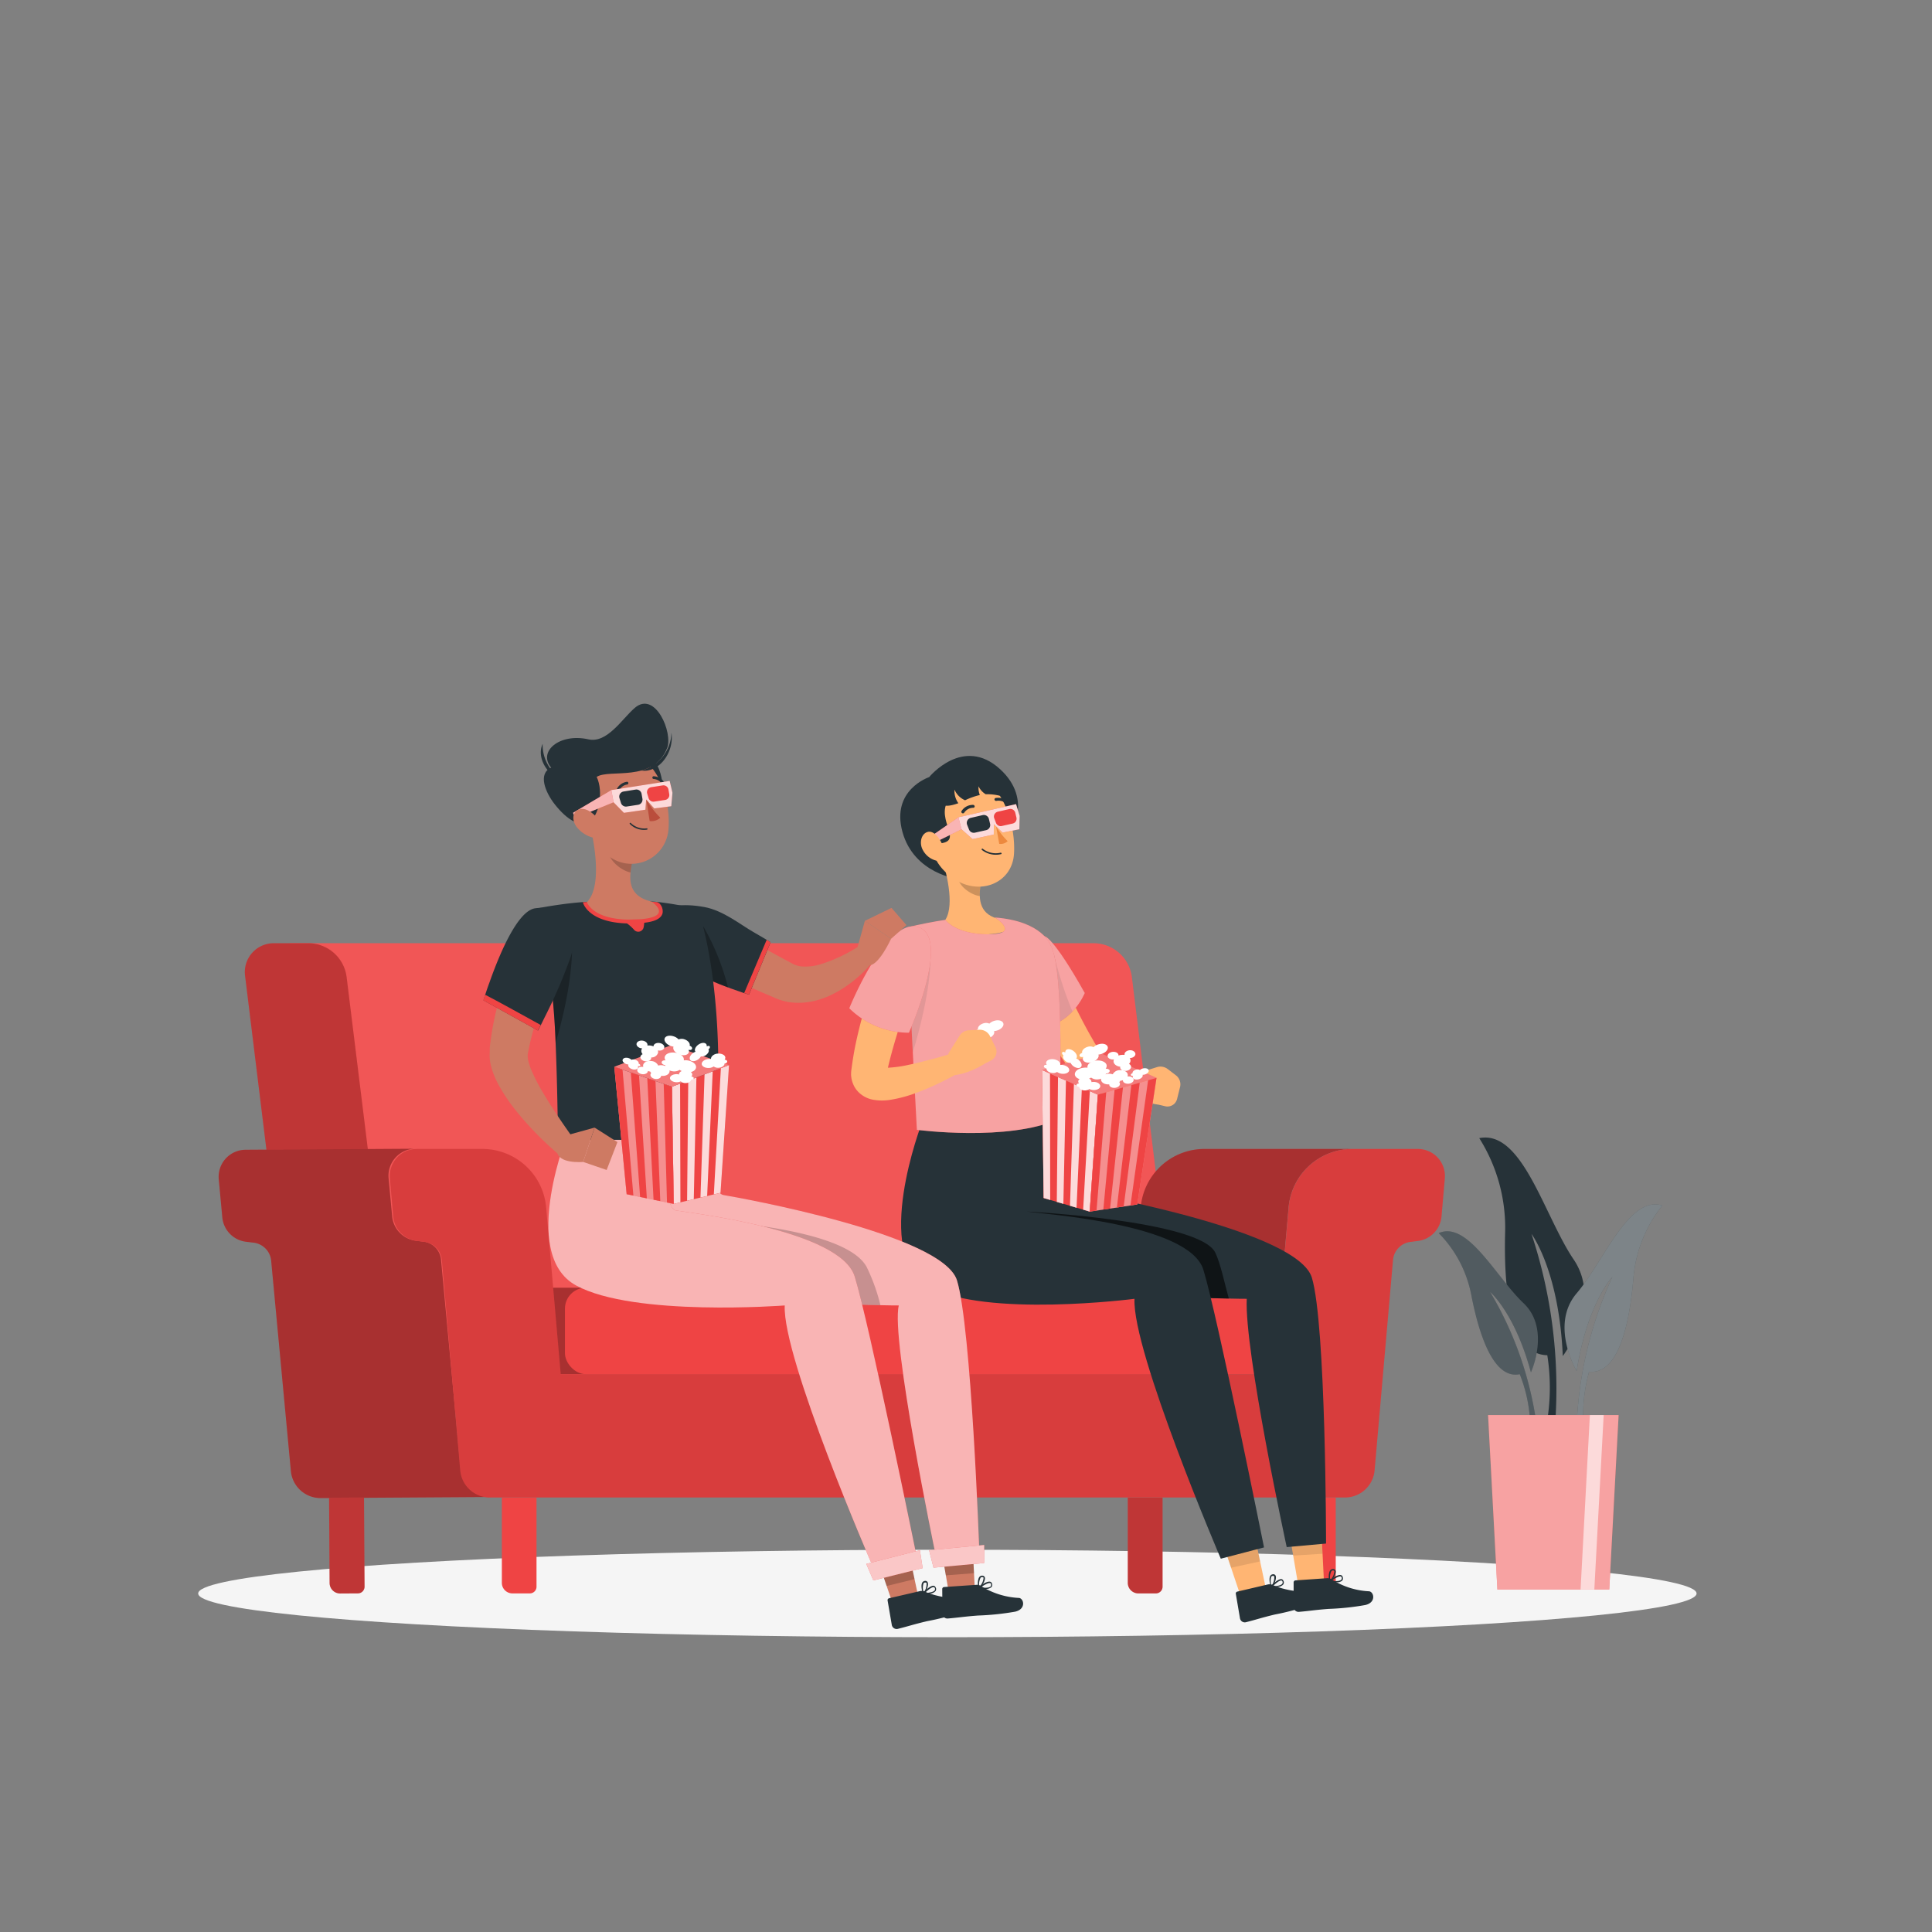 <svg xmlns="http://www.w3.org/2000/svg" viewBox="0 0 500 500"><rect x="0" y="0" width="500" height="500" fill="#808080" stroke="none"/><g id="freepik--Shadow--inject-2"><ellipse id="freepik--path--inject-2" cx="245.18" cy="412.39" rx="193.89" ry="11.32" style="fill:#f5f5f5"></ellipse></g><g id="freepik--Plant--inject-2"><path d="M400.44,350.73a53.69,53.69,0,0,1-.2,17.92l2.21.12a127.18,127.18,0,0,0-6.1-49.43s7.13,9.4,8.1,31.61c0,0,10.44-13.76,2.81-25S394,292.29,382.83,294.55a43.4,43.4,0,0,1,6.7,24.23C389.14,333,390.57,350.58,400.44,350.73Z" style="fill:#263238"></path><path d="M393.31,355.64A38.32,38.32,0,0,1,396,368.18l1.56-.25a91.14,91.14,0,0,0-11.92-33.58s6.43,5.46,10.56,20.82c0,0,5.16-11.22-1.92-17.92s-14.48-21.42-21.93-18.12A31.07,31.07,0,0,1,380.74,335C382.67,345,386.4,357.07,393.31,355.64Z" style="fill:#263238"></path><path d="M393.31,355.64A38.32,38.32,0,0,1,396,368.18l1.56-.25a91.14,91.14,0,0,0-11.92-33.58s6.43,5.46,10.56,20.82c0,0,5.16-11.22-1.92-17.92s-14.48-21.42-21.93-18.12A31.07,31.07,0,0,1,380.74,335C382.67,345,386.4,357.07,393.31,355.64Z" style="fill:#fff;opacity:0.2"></path><path d="M411.25,355a42.66,42.66,0,0,0-1.44,14.23l-1.77-.09a101.72,101.72,0,0,1,9.24-38.68s-6.49,6.83-9.24,24.36c0,0-7.06-11.84,0-20.12s13.52-25.48,22.17-22.7a34.58,34.58,0,0,0-7.47,18.62C421.79,342,419.08,355.8,411.25,355Z" style="fill:#263238"></path><path d="M411.25,355a42.66,42.66,0,0,0-1.44,14.23l-1.77-.09a101.72,101.72,0,0,1,9.24-38.68s-6.49,6.83-9.24,24.36c0,0-7.06-11.84,0-20.12s13.52-25.48,22.17-22.7a34.58,34.58,0,0,0-7.47,18.62C421.79,342,419.08,355.8,411.25,355Z" style="fill:#fff;opacity:0.4"></path><polygon points="416.48 411.37 387.52 411.37 385.11 366.21 418.9 366.21 416.48 411.37" style="fill:#EF4444"></polygon><polygon points="416.48 411.37 387.52 411.37 385.11 366.21 418.9 366.21 416.48 411.37" style="fill:#fff;opacity:0.5"></polygon><polygon points="409.05 411.37 412.61 411.37 415.03 366.21 411.46 366.21 409.05 411.37" style="fill:#fff;opacity:0.6"></polygon></g><g id="freepik--Sofa--inject-2"><path d="M280.43,365.33h26.3L292.91,252.74a10,10,0,0,0-9.69-8.63H75L91.83,365.33Z" style="fill:#EF4444"></path><path d="M280.43,365.33h26.3L292.91,252.74a10,10,0,0,0-9.69-8.63H75L91.83,365.33Z" style="fill:#fff;opacity:0.1"></path><path d="M103.57,365.33H77.27L63.45,252.74A7.47,7.47,0,0,1,71,244.11h9a10,10,0,0,1,9.69,8.63Z" style="fill:#EF4444"></path><path d="M103.57,365.33H77.27L63.45,252.74A7.47,7.47,0,0,1,71,244.11h9a10,10,0,0,1,9.69,8.63Z" style="opacity:0.2"></path><path d="M119.23,380.38,114.13,326a5.18,5.18,0,0,0-4.54-4.67l-2-.24a7,7,0,0,1-6.1-6.26l-.93-9.93a7,7,0,0,1,6.89-7.61l-43.95.27a7,7,0,0,0-6.89,7.61l.93,9.93a7,7,0,0,0,6.1,6.26l2,.24a5.19,5.19,0,0,1,4.54,4.67l5.1,54.43a7.71,7.71,0,0,0,7.7,7l44-.28A7.68,7.68,0,0,1,119.23,380.38Z" style="fill:#EF4444"></path><path d="M119.23,380.38,114.13,326a5.18,5.18,0,0,0-4.54-4.67l-2-.24a7,7,0,0,1-6.1-6.26l-.93-9.93a7,7,0,0,1,6.89-7.61l-43.95.27a7,7,0,0,0-6.89,7.61l.93,9.93a7,7,0,0,0,6.1,6.26l2,.24a5.19,5.19,0,0,1,4.54,4.67l5.1,54.43a7.71,7.71,0,0,0,7.7,7l44-.28A7.68,7.68,0,0,1,119.23,380.38Z" style="opacity:0.3"></path><path d="M333.48,312.46A16.56,16.56,0,0,1,350,297.35H311.71a16.54,16.54,0,0,0-16.49,15.11l-3.78,43.17H329.7Z" style="fill:#EF4444"></path><path d="M333.48,312.46A16.56,16.56,0,0,1,350,297.35H311.71a16.54,16.54,0,0,0-16.49,15.11l-3.78,43.17H329.7Z" style="opacity:0.3"></path><path d="M129.85,387.57h9a0,0,0,0,1,0,0v23.07a1.73,1.73,0,0,1-1.73,1.73h-4.51a2.73,2.73,0,0,1-2.73-2.73V387.57A0,0,0,0,1,129.85,387.57Z" style="fill:#EF4444"></path><path d="M336.69,387.57h9a0,0,0,0,1,0,0v23.07a1.73,1.73,0,0,1-1.73,1.73h-4.51a2.73,2.73,0,0,1-2.73-2.73V387.57A0,0,0,0,1,336.69,387.57Z" style="fill:#EF4444"></path><path d="M85.31,387.58h9a0,0,0,0,1,0,0v23.07a1.73,1.73,0,0,1-1.73,1.73H88a2.73,2.73,0,0,1-2.73-2.73V387.58a0,0,0,0,1,0,0Z" transform="translate(-2.47 0.56) rotate(-0.35)" style="fill:#EF4444"></path><path d="M85.31,387.58h9a0,0,0,0,1,0,0v23.07a1.73,1.73,0,0,1-1.73,1.73H88a2.73,2.73,0,0,1-2.73-2.73V387.58a0,0,0,0,1,0,0Z" transform="translate(-2.47 0.56) rotate(-0.35)" style="opacity:0.2"></path><path d="M291.87,387.57h9a0,0,0,0,1,0,0v23.07a1.73,1.73,0,0,1-1.73,1.73H294.6a2.73,2.73,0,0,1-2.73-2.73V387.57A0,0,0,0,1,291.87,387.57Z" style="fill:#EF4444"></path><path d="M291.87,387.57h9a0,0,0,0,1,0,0v23.07a1.73,1.73,0,0,1-1.73,1.73H294.6a2.73,2.73,0,0,1-2.73-2.73V387.57A0,0,0,0,1,291.87,387.57Z" style="opacity:0.2"></path><path d="M152.62,333.26H136.81c-3.84,0-7,2.69-7,6v10.35c0,3.32,3.12,6,7,6h15.81Z" style="fill:#EF4444"></path><path d="M152.62,333.26H136.81c-3.84,0-7,2.69-7,6v10.35c0,3.32,3.12,6,7,6h15.81Z" style="opacity:0.3"></path><rect x="146.21" y="333.26" width="183.49" height="22.37" rx="5.42" style="fill:#EF4444"></rect><path d="M367,297.35H350a16.56,16.56,0,0,0-16.49,15.11l-3.78,43.17H145.11l-3.77-43.17a16.56,16.56,0,0,0-16.5-15.11h-17a7,7,0,0,0-6.94,7.57l.87,9.93a7,7,0,0,0,6.06,6.3l2,.25a5.18,5.18,0,0,1,4.52,4.69l4.76,54.46a7.7,7.7,0,0,0,7.66,7H348.08a7.69,7.69,0,0,0,7.66-7l4.77-54.46A5.18,5.18,0,0,1,365,321.4l2-.25a7,7,0,0,0,6.06-6.3l.86-9.93A7,7,0,0,0,367,297.35Z" style="fill:#EF4444"></path><path d="M367,297.35H350a16.56,16.56,0,0,0-16.49,15.11l-3.78,43.17H145.11l-3.77-43.17a16.56,16.56,0,0,0-16.5-15.11h-17a7,7,0,0,0-6.94,7.57l.87,9.93a7,7,0,0,0,6.06,6.3l2,.25a5.18,5.18,0,0,1,4.52,4.69l4.76,54.46a7.7,7.7,0,0,0,7.66,7H348.08a7.69,7.69,0,0,0,7.66-7l4.77-54.46A5.18,5.18,0,0,1,365,321.4l2-.25a7,7,0,0,0,6.06-6.3l.86-9.93A7,7,0,0,0,367,297.35Z" style="opacity:0.1"></path></g><g id="freepik--character-2--inject-2"><polygon points="333.39 395 335.94 410.01 342.64 409.38 341.87 393.89 333.39 395" style="fill:#ffb573"></polygon><path d="M343.39,408.44l-8.1.56a.52.52,0,0,0-.5.53h0l0,6.43a1.28,1.28,0,0,0,1.35,1.19c2.82-.24,4.16-.5,7.72-.77a67,67,0,0,0,9.47-1c3-.69,2.2-3.59.88-3.56a19.71,19.71,0,0,1-9.59-3.09A2.06,2.06,0,0,0,343.39,408.44Z" style="fill:#263238"></path><path d="M346,409.49a9,9,0,0,1-1.94-.12.17.17,0,0,1-.14-.12.24.24,0,0,1,.05-.18c.22-.18,2.17-1.71,3.08-1.43a.63.63,0,0,1,.42.45.89.89,0,0,1-.14,1A2,2,0,0,1,346,409.49Zm1-1.5c-.48-.15-1.64.54-2.44,1.13,1.31.16,2.25.06,2.57-.3a.64.64,0,0,0,.08-.61A.35.35,0,0,0,347,408Z" style="fill:#263238"></path><path d="M344.12,409.37h-.07a.17.17,0,0,1-.1-.12c0-.07-.31-2.15.36-2.91a.89.89,0,0,1,.7-.28.67.67,0,0,1,.65.46c.21.78-.76,2.36-1.44,2.83A.12.12,0,0,1,344.12,409.37Zm.8-2.94a.47.47,0,0,0-.35.18,3.69,3.69,0,0,0-.31,2.31,3.56,3.56,0,0,0,1.07-2.27c0-.1-.09-.21-.33-.22Z" style="fill:#263238"></path><polygon points="341.87 393.89 333.39 395 334.68 402.58 342.28 402.11 341.87 393.89" style="opacity:0.1"></polygon><path d="M273,288.86s2.92,19,6.92,19.69,55.91,10.08,59.58,22.08,3.68,68.84,3.68,68.84l-10.18.92s-11-50.76-10.34-64.26c0,0-47.5,0-62.33-8.17s-7.71-37.31-7.71-37.31Z" style="fill:#263238"></path><path d="M314.49,324.13c-4.12-8.25-48.62-10.58-48.62-10.58l30.61,21.51c8.71.67,16.73.92,21.54,1C317,332.44,315.84,326.83,314.49,324.13Z" style="opacity:0.6"></path><polygon points="316.3 398.9 321.23 413.53 327.8 412.05 324.56 396.72 316.3 398.9" style="fill:#ffb573"></polygon><path d="M328.14,410.05l-7.9,1.85a.5.5,0,0,0-.41.59h0l1.08,6.35a1.26,1.26,0,0,0,1.49,1h0c2.75-.69,4-1.16,7.5-2a66.67,66.67,0,0,0,9.2-2.44c2.81-1.15,1.6-3.89.31-3.65-3.06.55-7.64-.45-10-1.54A2,2,0,0,0,328.14,410.05Z" style="fill:#263238"></path><path d="M330.92,410.67a9,9,0,0,1-1.94.18.15.15,0,0,1-.16-.09.19.19,0,0,1,0-.18c.19-.21,1.86-2,2.81-1.91a.66.66,0,0,1,.48.38.91.91,0,0,1,0,1A2,2,0,0,1,330.92,410.67Zm.7-1.63c-.51-.08-1.54.79-2.24,1.5,1.32-.05,2.24-.3,2.49-.7a.62.62,0,0,0,0-.62.28.28,0,0,0-.23-.18Z" style="fill:#263238"></path><path d="M329,410.85H329a.19.19,0,0,1-.12-.11c0-.06-.66-2.08-.11-2.93a.88.88,0,0,1,.64-.39.66.66,0,0,1,.72.36c.33.73-.37,2.45-1,3A.1.1,0,0,1,329,410.85Zm.32-3a.54.54,0,0,0-.32.23,3.74,3.74,0,0,0,.06,2.34,3.59,3.59,0,0,0,.71-2.41c0-.1-.13-.2-.37-.17Z" style="fill:#263238"></path><polygon points="318.6 405.72 326.12 404.09 324.56 396.72 316.3 398.9 318.6 405.72" style="opacity:0.1"></polygon><path d="M261.22,216.13s6.43-9-2.41-17.08c-9.56-8.74-18.35,2.07-18.35,2.07s-9.91,3.27-6.91,14.17S248,227.5,248,227.5Z" style="fill:#263238"></path><path d="M257.23,241.66c8-1.06,1.78-3.74,1.78-3.74-5.44-1-5.78-4.94-5.29-8.66l-10-7.3c1.5,4.69,3.47,13.32.53,16.62,0,0-2,4.27,10.48,3.32Z" style="fill:#ffb573"></path><path d="M247.8,224.94l5.91,4.32a14.6,14.6,0,0,0-.14,2.63c-2.06-.2-5.1-2.29-5.57-4.39A7.27,7.27,0,0,1,247.8,224.94Z" style="opacity:0.2"></path><path d="M239.25,212.61c1.79,7.6,2.38,10.85,6.92,14.33,6.83,5.23,15.74,1.9,16.25-5.95.46-7.07-2.54-18.31-10.55-20.49A10,10,0,0,0,239.25,212.61Z" style="fill:#ffb573"></path><path d="M245.59,206.78c-4,5.65,5,11.53-3.71,11.56s-5.73-12.4-.7-15.42S245.59,206.78,245.59,206.78Z" style="fill:#263238"></path><path d="M241.21,203c1.33,5.18,2.23,6.5,6.81,4.87a5.46,5.46,0,0,1-1-3.52,5.22,5.22,0,0,0,2.74,2.76,18.36,18.36,0,0,1,3.82-1.36,5,5,0,0,1-.33-2.25,4.84,4.84,0,0,0,1.85,2.05,13.42,13.42,0,0,1,4.23.55C259,200.6,249.43,195.09,241.21,203Z" style="fill:#263238"></path><path d="M251.45,213.34c.12.65.56,1.13,1,1.08s.65-.61.53-1.25-.56-1.13-1-1.08S251.33,212.7,251.45,213.34Z" style="fill:#263238"></path><path d="M258.74,211.94c.12.65.55,1.13,1,1.08s.65-.61.52-1.26-.55-1.12-1-1.07S258.61,211.3,258.74,211.94Z" style="fill:#263238"></path><path d="M259.09,210.74l1.43-.62S260,211.42,259.09,210.74Z" style="fill:#263238"></path><path d="M257.78,213.85a19.25,19.25,0,0,0,3,3.84,2.63,2.63,0,0,1-2.18.7Z" style="fill:#ed893e"></path><path d="M258,221.2a6.21,6.21,0,0,0,1.08-.15.17.17,0,0,0,.12-.22.21.21,0,0,0-.24-.15,5.48,5.48,0,0,1-4.6-1,.17.17,0,0,0-.26,0,.19.19,0,0,0,0,.27A5.76,5.76,0,0,0,258,221.2Z" style="fill:#263238"></path><path d="M249.28,210.49a.41.41,0,0,0,.25-.15,2.8,2.8,0,0,1,2.33-1.29.35.35,0,0,0,.38-.35.42.42,0,0,0-.39-.4,3.46,3.46,0,0,0-3,1.59.38.38,0,0,0,.11.52A.43.43,0,0,0,249.28,210.49Z" style="fill:#263238"></path><path d="M260.86,208.18a.3.3,0,0,0,.25-.12.37.37,0,0,0-.06-.53,4,4,0,0,0-3.41-1,.36.36,0,0,0-.25.46.42.42,0,0,0,.49.27,3.19,3.19,0,0,1,2.69.81A.41.41,0,0,0,260.86,208.18Z" style="fill:#263238"></path><path d="M251.8,212.14l1.44-.62S252.69,212.82,251.8,212.14Z" style="fill:#263238"></path><polygon points="257.21 213.3 259.46 215.47 263.8 214.61 263.88 211.13 262.95 208.11 248.04 211.51 238.57 218.08 239.23 219.35 248.84 214.62 251.71 217.16 257.19 215.97 257.21 213.3" style="fill:#EF4444"></polygon><polygon points="248.04 211.51 238.57 218.08 239.23 219.35 248.84 214.62 248.04 211.51" style="fill:#fff;opacity:0.6"></polygon><polygon points="257.21 213.3 259.46 215.47 263.8 214.61 263.88 211.13 262.95 208.11 248.04 211.51 248.84 214.62 251.71 217.16 257.19 215.97 257.21 213.3" style="fill:#fff;opacity:0.8"></polygon><path d="M251.25,211.66l3.06-.71a1.35,1.35,0,0,1,1.62,1l.3,1.25a1.35,1.35,0,0,1-1,1.64l-2.91.65a1.33,1.33,0,0,1-1.55-.83l-.47-1.19A1.34,1.34,0,0,1,251.25,211.66Z" style="fill:#263238"></path><path d="M258.27,210.06l2.94-.68a1.3,1.3,0,0,1,1.55,1l.29,1.19a1.29,1.29,0,0,1-1,1.57l-2.79.63a1.3,1.3,0,0,1-1.49-.79l-.44-1.15A1.29,1.29,0,0,1,258.27,210.06Z" style="fill:#EF4444"></path><path d="M296.55,278.7l-.37-.08c-.73-.16-1.68-.33-2.5-.55s-1.66-.48-2.44-.78a15.19,15.19,0,0,1-4.09-2.16,8.88,8.88,0,0,1-1.43-1.36,7.45,7.45,0,0,1-.55-.74,3,3,0,0,1-.24-.38l-.27-.47-1.44-2.41-1.39-2.44c-1.81-3.26-3.5-6.61-5.07-10-.79-1.7-1.54-3.41-2.27-5.12-.37-.85-.72-1.71-1.05-2.57s-.69-1.75-1-2.48l0-.13A5,5,0,0,0,263,250.3c.37,1.12.68,2,1.07,3s.75,1.9,1.15,2.83c.78,1.88,1.63,3.71,2.53,5.52a110.4,110.4,0,0,0,6,10.55c1.09,1.71,2.25,3.37,3.43,5,.12.18.34.45.55.72a9.88,9.88,0,0,0,.66.77,12.64,12.64,0,0,0,1.46,1.38,16.3,16.3,0,0,0,3.25,2.09,19.47,19.47,0,0,0,6.83,1.82,20.6,20.6,0,0,0,3.33,0,21.39,21.39,0,0,0,3.34-.46,2.49,2.49,0,0,0,0-4.86Z" style="fill:#ffb573"></path><path d="M270.35,242.31s2.17,0,10.39,14.68c0,0-3.37,8.59-12.12,9C268.62,266,251.5,241.32,270.35,242.31Z" style="fill:#EF4444"></path><path d="M270.35,242.31s2.17,0,10.39,14.68c0,0-3.37,8.59-12.12,9C268.62,266,251.5,241.32,270.35,242.31Z" style="fill:#fff;opacity:0.5"></path><path d="M272.74,246.93l-4.54-1.13-5.33,2.93-1.06,2.78c1.37,6.67,6.81,14.51,6.81,14.51a12.92,12.92,0,0,0,8.93-4.25A98.75,98.75,0,0,1,272.74,246.93Z" style="fill:#263238;opacity:0.1"></path><path d="M304.29,278.26l-2.1-1.6a3.07,3.07,0,0,0-2.76-.49L295,277.55a5.72,5.72,0,0,0-3.75,3.68l-.36,1.09c3.3,2.89,9,3.58,9,3.58l1.6.38a2.56,2.56,0,0,0,3.13-1.84l.79-3.17A2.94,2.94,0,0,0,304.29,278.26Z" style="fill:#ffb573"></path><path d="M263.94,288.86s-2.08,24,1.93,24.69,41.9,3.08,45.57,15.08,15.69,71.84,15.69,71.84l-11.19,2.92s-23-53.76-22.33-67.26c0,0-38.5,5-53.34-3.17s-1.7-42.31-1.7-42.31Z" style="fill:#263238"></path><path d="M257.47,237.44c.28.17,6.72,4.36-1.68,4.36s-11.07-3.65-11.14-3.74c-3,.44-6.37,1.09-10.11,2l2.74,52.34s23.61,3.13,36.81-2.82c0,0,1.68-38.46-2.24-45C271.85,244.57,269.9,238.41,257.47,237.44Z" style="fill:#EF4444"></path><path d="M257.47,237.44c.28.17,6.72,4.36-1.68,4.36s-11.07-3.65-11.14-3.74c-3,.44-6.37,1.09-10.11,2l2.74,52.34s23.61,3.13,36.81-2.82c0,0,1.68-38.46-2.24-45C271.85,244.57,269.9,238.41,257.47,237.44Z" style="fill:#fff;opacity:0.5"></path><path d="M235.09,250.47l1.14,21.91c4.7-15.59,4.56-23.65,4.56-23.65l-1.25-2.93Z" style="fill:#263238;opacity:0.1"></path><polygon points="282.02 313.56 270.09 310.04 269.68 276.92 284.12 283.3 282.02 313.56" style="fill:#EF4444"></polygon><polygon points="280.32 313.06 282.05 282.39 284.12 283.3 282.02 313.56 280.32 313.06" style="fill:#EF4444"></polygon><polygon points="276.91 312.05 277.93 280.57 279.99 281.48 278.61 312.56 276.91 312.05" style="fill:#EF4444"></polygon><polygon points="273.5 311.05 273.81 278.74 275.87 279.65 275.2 311.55 273.5 311.05" style="fill:#EF4444"></polygon><polygon points="270.09 310.04 269.68 276.92 271.74 277.83 271.79 310.55 270.09 310.04" style="fill:#EF4444"></polygon><polygon points="280.32 313.06 282.05 282.39 284.12 283.3 282.02 313.56 280.32 313.06" style="fill:#fff;opacity:0.8"></polygon><polygon points="276.91 312.05 277.93 280.57 279.99 281.48 278.61 312.56 276.91 312.05" style="fill:#fff;opacity:0.8"></polygon><polygon points="273.5 311.05 273.81 278.74 275.87 279.65 275.2 311.55 273.5 311.05" style="fill:#fff;opacity:0.8"></polygon><polygon points="270.09 310.04 269.68 276.92 271.74 277.83 271.79 310.55 270.09 310.04" style="fill:#fff;opacity:0.8"></polygon><polygon points="294.32 311.71 282.02 313.56 284.12 283.3 299.3 278.95 294.32 311.71" style="fill:#EF4444"></polygon><polygon points="294.32 311.71 282.02 313.56 284.12 283.3 299.3 278.95 294.32 311.71" style="fill:#fff;opacity:0.4"></polygon><polygon points="299.3 278.95 284.86 272.57 269.68 276.92 284.12 283.3 299.3 278.95" style="fill:#EF4444"></polygon><polygon points="299.3 278.95 284.86 272.57 269.68 276.92 284.12 283.3 299.3 278.95" style="fill:#fff;opacity:0.3"></polygon><polygon points="283.78 313.3 286.29 282.68 284.12 283.3 282.02 313.56 283.78 313.3" style="fill:#EF4444"></polygon><polygon points="287.29 312.77 290.62 281.44 288.45 282.06 285.54 313.03 287.29 312.77" style="fill:#EF4444"></polygon><polygon points="290.81 312.24 294.96 280.2 292.79 280.82 289.05 312.5 290.81 312.24" style="fill:#EF4444"></polygon><polygon points="294.32 311.71 299.3 278.95 297.13 279.58 292.56 311.98 294.32 311.71" style="fill:#EF4444"></polygon><path d="M291.91,278.58l-.11,0a1.1,1.1,0,0,0,.07-.44c-.07-.75-1-1.28-2.11-1.19a2.09,2.09,0,0,0-1.79,1.08,2.82,2.82,0,0,0-1.14-.14c-1.1.1-1.94.79-1.88,1.55s1,1.28,2.12,1.19h0a.16.16,0,0,0,0,.07c0,.52.7.9,1.47.83s1.35-.55,1.3-1.08a.68.68,0,0,0-.19-.41.79.79,0,0,0,.29-.35H290a3,3,0,0,0,.61-.13s0,.05,0,.07c0,.53.71.9,1.48.83s1.35-.55,1.3-1.07S292.67,278.51,291.91,278.58Z" style="fill:#fff"></path><path d="M292.35,271.8c-.78.07-1.37.57-1.32,1.11,0,0,0,.07,0,.1a2.94,2.94,0,0,0-.79,0,2.78,2.78,0,0,0-.78.17.4.4,0,0,0,0-.11c0-.54-.71-.92-1.49-.85s-1.36.56-1.32,1.1.72.93,1.5.86l.15,0a1.24,1.24,0,0,0-.11.57c.07.69.79,1.21,1.72,1.31a.55.55,0,0,0,0,.22c0,.54.71.93,1.49.86s1.37-.56,1.32-1.1a.89.89,0,0,0-.55-.69,1.27,1.27,0,0,0,.4-1,1.15,1.15,0,0,0-.2-.53h.15c.78-.06,1.37-.56,1.32-1.1S293.12,271.74,292.35,271.8Z" style="fill:#fff"></path><path d="M286.14,276.58a1.13,1.13,0,0,0,.27-.8c-.07-.85-1.25-1.44-2.63-1.32s-2.43.91-2.35,1.76c0,0,0,.07,0,.1a3.82,3.82,0,0,0-.9,0c-1.38.12-2.43.9-2.36,1.76s1.25,1.44,2.63,1.32a3.52,3.52,0,0,0,1.58-.52,2.58,2.58,0,0,0,1.81.46c1.15-.1,2-.76,2-1.47.57-.05,1-.37,1-.73S286.67,276.56,286.14,276.58Z" style="fill:#fff"></path><path d="M270.91,275.59a.84.84,0,0,1-.17-.6c.09-.62,1-1,2-.85s1.75.78,1.65,1.4a.24.24,0,0,1,0,.08,2.53,2.53,0,0,1,.67,0c1,.15,1.74.78,1.65,1.4s-1,1-2,.85a2.51,2.51,0,0,1-1.14-.45,1.82,1.82,0,0,1-1.35.25c-.84-.12-1.46-.64-1.38-1.16-.42-.06-.72-.32-.68-.58S270.51,275.55,270.91,275.59Z" style="fill:#fff"></path><path d="M293.23,278.42a.59.59,0,0,0-.08.44c.11.44.77.65,1.49.47s1.19-.67,1.08-1.11c0,0,0,0,0-.06a2,2,0,0,0,.47-.06c.72-.17,1.2-.67,1.09-1.11s-.78-.65-1.49-.48a1.88,1.88,0,0,0-.78.41,1.29,1.29,0,0,0-1-.09c-.59.14-1,.56-.9.92-.29.08-.5.29-.45.47S293,278.48,293.23,278.42Z" style="fill:#fff"></path><path d="M275.71,272.41a.78.78,0,0,1,.12-.57c.35-.47,1.25-.39,2,.17s1.09,1.39.74,1.86l-.06.05a2.43,2.43,0,0,1,.54.31c.76.56,1.09,1.39.74,1.86s-1.24.4-2-.16a2.35,2.35,0,0,1-.73-.87,1.66,1.66,0,0,1-1.22-.38c-.63-.46-.91-1.15-.62-1.54-.32-.24-.45-.58-.31-.78S275.4,272.2,275.71,272.41Z" style="fill:#fff"></path><path d="M279.27,280.4a.72.72,0,0,1-.22-.53c0-.58.8-1,1.74-1s1.69.52,1.67,1.11c0,0,0,0,0,.07a2.48,2.48,0,0,1,.62-.05c.94,0,1.69.52,1.67,1.11s-.8,1-1.74,1a2.54,2.54,0,0,1-1.1-.29,1.78,1.78,0,0,1-1.22.38c-.78,0-1.4-.44-1.39-.93-.39,0-.7-.21-.69-.46S278.9,280.41,279.27,280.4Z" style="fill:#fff"></path><path d="M280.35,273.52a1,1,0,0,0-.09.71c.21.68,1.29,1,2.4.63s1.84-1.18,1.63-1.87l0-.08a3.4,3.4,0,0,0,.75-.14c1.12-.34,1.85-1.17,1.63-1.86s-1.28-1-2.4-.63A3,3,0,0,0,283,271a2.07,2.07,0,0,0-1.57-.06c-.93.28-1.53,1-1.36,1.54-.46.15-.76.49-.68.78S279.91,273.63,280.35,273.52Z" style="fill:#fff"></path><path d="M253.33,267.45a1,1,0,0,0-.08.7c.21.69,1.28,1,2.4.63s1.84-1.17,1.63-1.86l0-.08a3.52,3.52,0,0,0,.75-.14c1.11-.34,1.84-1.17,1.63-1.86s-1.28-1-2.4-.63a3,3,0,0,0-1.21.7,2.17,2.17,0,0,0-1.57-.06c-.93.29-1.54,1-1.36,1.55-.46.14-.77.49-.68.77S252.9,267.56,253.33,267.45Z" style="fill:#fff"></path><path d="M250.45,274.09a2.49,2.49,0,0,0-3.08-1.71l-.07,0c-2,.57-4.05,1.2-6.07,1.72s-4,1.06-6,1.46a32.45,32.45,0,0,1-5.44.77c.8-3.44,1.8-6.9,2.89-10.34.7-2.13,1.41-4.26,2.16-6.38s1.56-4.27,2.31-6.26l0-.11a5,5,0,0,0-9.27-3.74c-1,2.31-1.78,4.51-2.59,6.78s-1.5,4.56-2.14,6.88-1.21,4.67-1.7,7-.88,4.81-1.18,7.26l0,.3a3.53,3.53,0,0,0,0,.65,7.1,7.1,0,0,0,.51,2.15,6.33,6.33,0,0,0,1.38,2.1,7.14,7.14,0,0,0,3.47,1.92,13,13,0,0,0,4.74.1,34.47,34.47,0,0,0,7-1.9c2.14-.8,4.19-1.7,6.19-2.68s3.93-2,5.86-3.22A2.49,2.49,0,0,0,250.45,274.09Z" style="fill:#ffb573"></path><path d="M219.79,260.94a22,22,0,0,0,15.45,6.33s11.09-24.89,2.3-27.37C229.2,237.55,219.79,260.94,219.79,260.94Z" style="fill:#EF4444"></path><path d="M219.79,260.94a22,22,0,0,0,15.45,6.33s11.09-24.89,2.3-27.37C229.2,237.55,219.79,260.94,219.79,260.94Z" style="fill:#fff;opacity:0.5"></path><path d="M253.39,266.5l-2.63.14a3,3,0,0,0-2.43,1.41L245.84,272a5.7,5.7,0,0,0-.48,5.23l.43,1.06c4.39.08,9.18-3.08,9.18-3.08l1.46-.74a2.56,2.56,0,0,0,1.21-3.43l-1.45-2.93A2.94,2.94,0,0,0,253.39,266.5Z" style="fill:#ffb573"></path><path d="M238.84,220a5.4,5.4,0,0,0,3.39,2.71c1.8.39,2.49-1.69,1.8-3.71-.62-1.81-2.3-4.2-4-3.68S237.86,218.28,238.84,220Z" style="fill:#ffb573"></path></g><g id="freepik--character-1--inject-2"><path d="M184.15,237.17l2.33,1.49,2.46,1.53c1.66,1,3.33,2,5,3,3.36,2,6.79,3.87,10.26,5.72l1,.55a4.65,4.65,0,0,0,.76.31,6,6,0,0,0,1.78.36,13.41,13.41,0,0,0,4.49-.54,40.08,40.08,0,0,0,9.82-4.57l3.74,4a32.28,32.28,0,0,1-4.75,4.68,30.11,30.11,0,0,1-5.75,3.7,20.46,20.46,0,0,1-7.28,2.07,15.9,15.9,0,0,1-4.22-.2,16.08,16.08,0,0,1-2.14-.57l-1-.38L200,258q-5.78-2.35-11.32-5.25-2.78-1.45-5.47-3.07c-.9-.54-1.79-1.1-2.68-1.67s-1.74-1.14-2.72-1.84Z" style="fill:#ce7a63"></path><path d="M199.42,243.86l-5.58,13.55s-.64-.19-1.72-.55c-.79-.26-1.82-.62-3-1.05-6.77-2.42-17.7-7.7-20.3-11.94-3.87-6.31,2.17-11.2,13.46-9.13,4.88.89,9.33,4.55,12.68,6.46,1.11.63,2.06,1.2,2.8,1.63Z" style="fill:#263238"></path><path d="M221.53,246.56l2.3-8.25,6.78,4.65s-3.39,7.39-5.87,6.81Z" style="fill:#ce7a63"></path><polygon points="230.72 234.96 234.59 239.42 230.61 242.96 223.82 238.31 230.72 234.96" style="fill:#ce7a63"></polygon><path d="M192.59,257l1.25.4,5.58-13.55-1-.63Z" style="fill:#EF4444"></path><path d="M182.09,239.9,177.8,239,175,243.23l2.46,7.33a85.36,85.36,0,0,0,10.94,5A60.72,60.72,0,0,0,182.09,239.9Z" style="opacity:0.3"></path><polygon points="242.89 396.72 245.48 411.73 252.27 411.1 251.49 395.61 242.89 396.72" style="fill:#ce7a63"></polygon><polygon points="244.78 407.7 252.07 407.14 251.49 395.61 242.89 396.72 244.78 407.7" style="opacity:0.2"></polygon><path d="M252.57,410.16l-8.22.56a.52.52,0,0,0-.5.53h0l.05,6.43a1.29,1.29,0,0,0,1.37,1.19c2.86-.24,4.22-.5,7.83-.77a69,69,0,0,0,9.61-1c3-.69,2.23-3.59.89-3.56a20.34,20.34,0,0,1-9.73-3.09A2,2,0,0,0,252.57,410.16Z" style="fill:#263238"></path><path d="M255.25,411.21a9.28,9.28,0,0,1-2-.12.19.19,0,0,1-.14-.12.23.23,0,0,1,.05-.18c.22-.18,2.2-1.71,3.13-1.43a.63.63,0,0,1,.42.45.87.87,0,0,1-.14.95A2.11,2.11,0,0,1,255.25,411.21Zm1-1.5c-.48-.15-1.66.54-2.47,1.13,1.33.16,2.28.06,2.61-.3a.64.64,0,0,0,.08-.61.37.37,0,0,0-.22-.22Z" style="fill:#263238"></path><path d="M253.31,411.09a.09.09,0,0,1-.07,0,.23.23,0,0,1-.1-.12c0-.07-.31-2.15.37-2.91a.89.89,0,0,1,.71-.28.68.68,0,0,1,.66.46c.21.78-.78,2.36-1.47,2.83A.11.11,0,0,1,253.31,411.09Zm.81-2.94a.47.47,0,0,0-.35.18,3.62,3.62,0,0,0-.32,2.31,3.49,3.49,0,0,0,1.09-2.27c0-.1-.09-.21-.33-.22Z" style="fill:#263238"></path><path d="M184.22,290.58s-1.09,18,3,18.69,56.72,10.08,60.44,22.08,5.77,69.84,5.77,69.84l-11.35.92s-11.63-55.77-9.47-64.26c0,0-48.19,0-63.24-8.17s-7.81-37.32-7.81-37.32Z" style="fill:#EF4444"></path><path d="M184.22,290.58s-1.09,18,3,18.69,56.72,10.08,60.44,22.08,5.77,69.84,5.77,69.84l-11.35.92s-11.63-55.77-9.47-64.26c0,0-48.19,0-63.24-8.17s-7.81-37.32-7.81-37.32Z" style="fill:#fff;opacity:0.6"></path><path d="M224.27,327.85c-6.13-11.17-47.43-12.34-47.43-12.34L206,336.78c8.83.67,17,.92,21.85,1A48.65,48.65,0,0,0,224.27,327.85Z" style="opacity:0.2"></path><polygon points="226.1 400.62 231.11 415.25 237.77 413.77 234.49 398.44 226.1 400.62" style="fill:#ce7a63"></polygon><polygon points="236.68 408.68 234.49 398.44 226.1 400.62 229.46 410.45 236.68 408.68" style="opacity:0.2"></polygon><path d="M173,290.58s-2.11,22,1.95,22.69,42.52,5.08,46.24,17.08,15.91,71.84,15.91,71.84l-11.35,2.92s-23.33-53.76-22.66-67.26c0,0-39,3-54-5.17s-1.81-40.32-1.81-40.32Z" style="fill:#EF4444"></path><path d="M173,290.58s-2.11,22,1.95,22.69,42.52,5.08,46.24,17.08,15.91,71.84,15.91,71.84l-11.35,2.92s-23.33-53.76-22.66-67.26c0,0-39,3-54-5.17s-1.81-40.32-1.81-40.32Z" style="fill:#fff;opacity:0.6"></path><polygon points="224.19 404.73 226.02 409.01 238.78 405.83 238.07 401.2 224.19 404.73" style="fill:#EF4444"></polygon><polygon points="224.19 404.73 226.02 409.01 238.78 405.83 238.07 401.2 224.19 404.73" style="fill:#fff;opacity:0.7"></polygon><polygon points="240.45 401.2 241.59 405.71 254.69 404.51 254.71 399.84 240.45 401.2" style="fill:#EF4444"></polygon><polygon points="240.45 401.2 241.59 405.71 254.69 404.51 254.71 399.84 240.45 401.2" style="fill:#fff;opacity:0.7"></polygon><path d="M238.12,411.77l-8,1.85a.5.5,0,0,0-.41.59h0l1.09,6.35a1.28,1.28,0,0,0,1.51,1h0c2.79-.69,4.06-1.16,7.61-2a67.69,67.69,0,0,0,9.33-2.44c2.86-1.15,1.63-3.89.32-3.65-3.1.55-7.75-.45-10.15-1.54A2,2,0,0,0,238.12,411.77Z" style="fill:#263238"></path><path d="M240.94,412.39a9.32,9.32,0,0,1-2,.18.15.15,0,0,1-.16-.09.15.15,0,0,1,0-.18c.19-.21,1.88-2,2.85-1.91a.64.64,0,0,1,.48.38.87.87,0,0,1,0,1A2,2,0,0,1,240.94,412.39Zm.71-1.63c-.52-.08-1.57.79-2.28,1.5,1.34-.05,2.28-.3,2.53-.7a.58.58,0,0,0,0-.62.28.28,0,0,0-.23-.18Z" style="fill:#263238"></path><path d="M239,412.57h-.06a.19.19,0,0,1-.12-.11c0-.06-.67-2.08-.12-2.93a.91.91,0,0,1,.65-.39.66.66,0,0,1,.73.36c.34.73-.37,2.45-1,3A.12.12,0,0,1,239,412.57Zm.32-3a.5.5,0,0,0-.32.23,3.75,3.75,0,0,0,.06,2.34,3.55,3.55,0,0,0,.72-2.41c0-.1-.13-.2-.38-.17Z" style="fill:#263238"></path><path d="M143.79,269.88c.48,11.64.52,20.23.65,25.07l40.74.1c3.06-39.28-4.49-59.63-4.49-59.63s-1.53-.44-4.11-1c-2-.39-4.56-.82-7.16-1.06a144.1,144.1,0,0,0-16.89,0c-2.94.14-5.95.5-8.34.85-2.89.42-4.9.83-4.9.83.19.8.37,1.59.55,2.39A190.31,190.31,0,0,1,143.79,269.88Z" style="fill:#263238"></path><path d="M146.64,293.82l7.24-2-2.95,8.89s-6.72.61-6.75-2.88Z" style="fill:#ce7a63"></path><polygon points="159.79 295.57 157 302.79 150.93 300.71 153.88 291.82 159.79 295.57" style="fill:#ce7a63"></polygon><path d="M143.79,269.89a190.19,190.19,0,0,0-3.95-32.41c2.65-.23,7.19,0,7.94,4.32C148.6,246.41,147.57,257.25,143.79,269.89Z" style="opacity:0.3"></path><path d="M146.06,245.78c-.94,2-2,4.31-2.89,6.52s-1.82,4.46-2.66,6.7-1.58,4.5-2.25,6.75a67.63,67.63,0,0,0-1.61,6.73l-.08.41,0,.21c0,.07,0,0,0,0a.56.56,0,0,0,0,.2,4.17,4.17,0,0,0,.1.95,13.76,13.76,0,0,0,.87,2.74,49.33,49.33,0,0,0,3.16,6.09c2.44,4.08,5.28,8.21,8.12,12.18l-3.95,3.75a84.56,84.56,0,0,1-11-11.15,47.85,47.85,0,0,1-4.67-6.8,23.55,23.55,0,0,1-1.88-4.28,14.58,14.58,0,0,1-.57-2.76,13.09,13.09,0,0,1,0-1.68l0-.42,0-.26,0-.52a74.13,74.13,0,0,1,3.46-15.76q1.23-3.77,2.73-7.39c.5-1.21,1-2.41,1.57-3.61s1.09-2.35,1.75-3.63Z" style="fill:#ce7a63"></path><path d="M147.65,247.76a130.92,130.92,0,0,1-6,14.14c-.5,1-1,2-1.34,2.7-.65,1.31-1.07,2.1-1.07,2.1l-14.12-7.82s.18-.59.5-1.59c.25-.75.57-1.74,1-2.88,2.35-6.7,7.15-18.65,11.86-19.34C145.44,234.05,150.51,239.31,147.65,247.76Z" style="fill:#263238"></path><path d="M139.94,265.27c-3.07-1.7-11.68-6.46-14.4-7.84l-.46,1.45,14.12,7.82S139.48,266.17,139.94,265.27Z" style="fill:#EF4444"></path><path d="M152.53,233.4a137.43,137.43,0,0,1,17.51.06l.56.29a2.91,2.91,0,0,1,.87,2.59c-.43,1.68-2.72,2.24-4.74,2.47a10.87,10.87,0,0,1-.16,1.19,1.43,1.43,0,0,1-1.22,1.12h0a1.41,1.41,0,0,1-1.27-.51,10.38,10.38,0,0,0-1.82-1.63c-9.81-.27-11.28-5.06-11.34-5.27l-.06-.21Z" style="fill:#EF4444"></path><path d="M165.8,237.89c8.64-.7,2.82-4.56,2.82-4.56-4.91-1.16-5.77-4.19-5.44-7.53a20.37,20.37,0,0,1,.39-2.49l-6.15-5.11-4.52-3.75c1.25,5.45,2.66,15.36-1,19,0,0,1.25,4.38,10.7,4.54Z" style="fill:#ce7a63"></path><path d="M163.57,223.31a20.37,20.37,0,0,0-.39,2.49c-2.3-.46-5.36-2.91-5.68-5.25a10.15,10.15,0,0,1-.08-2.35Z" style="opacity:0.2"></path><path d="M167.74,195.47c3.67,1.65,5.71,12,1,14.19S160.81,192.33,167.74,195.47Z" style="fill:#263238"></path><path d="M151,206.63c1.57,7.22,2.12,11.52,6.39,14.81A9.61,9.61,0,0,0,173,214.53c.56-6.73-2.1-17.42-9.7-19.46A9.73,9.73,0,0,0,151,206.63Z" style="fill:#ce7a63"></path><path d="M142.64,198.66c-3.5,1.56-1.51,6.37.88,9.43,3.31,4.24,6.82,6.23,9.21,4.27,2.15-1.08,3.56-7.39,1.69-11.3,3.3-2.16,14.59,1.55,18.21-7.41,1.62-4-3.07-15-8.35-10.45-3.33,2.87-7.15,9.23-12,8.14C144.81,189.66,139.13,194.5,142.64,198.66Z" style="fill:#263238"></path><path d="M165.93,199.41a10.34,10.34,0,0,0,7.84-9.8C174.52,194.86,170.43,200.11,165.93,199.41Z" style="fill:#263238"></path><path d="M140.44,192.5a10.37,10.37,0,0,0,7.31,10.21C142.49,202,138.55,196.64,140.44,192.5Z" style="fill:#263238"></path><path d="M162.43,206.54c.09.6.48,1,.87,1s.63-.56.54-1.15-.48-1-.87-1S162.34,206,162.43,206.54Z" style="fill:#263238"></path><path d="M169.16,205.74c.09.6.48,1,.87,1s.63-.56.54-1.15-.48-1-.87-1S169.07,205.15,169.16,205.74Z" style="fill:#263238"></path><path d="M167.26,206.89a22.24,22.24,0,0,0,3.63,4.73,3.38,3.38,0,0,1-2.76.87Z" style="fill:#ba4d3c"></path><path d="M166.74,214.78a5.16,5.16,0,0,1-3.74-1.54.18.18,0,0,1,0-.25.18.18,0,0,1,.25,0,5,5,0,0,0,4.13,1.38.16.16,0,0,1,.19.15.17.17,0,0,1-.15.2A5.58,5.58,0,0,1,166.74,214.78Z" style="fill:#263238"></path><path d="M160,204.63a.36.36,0,0,1-.31-.52,3.39,3.39,0,0,1,2.63-1.79.36.36,0,0,1,0,.71,2.66,2.66,0,0,0-2,1.42A.38.38,0,0,1,160,204.63Z" style="fill:#263238"></path><path d="M171.69,203.1a.36.36,0,0,1-.29-.16,2.94,2.94,0,0,0-2.22-1.34.35.35,0,0,1-.35-.36.35.35,0,0,1,.35-.35h0a3.62,3.62,0,0,1,2.8,1.66.35.35,0,0,1-.09.49A.36.36,0,0,1,171.69,203.1Z" style="fill:#263238"></path><polygon points="167.23 206.89 169.32 209.22 173.72 208.65 174.03 205.18 173.31 202.11 158.21 204.47 148.3 210.36 148.87 211.67 158.79 207.63 161.47 210.36 167.03 209.55 167.23 206.89" style="fill:#EF4444"></polygon><polygon points="158.21 204.47 148.3 210.36 148.87 211.67 158.79 207.63 158.21 204.47" style="fill:#fff;opacity:0.6"></polygon><polygon points="167.23 206.89 169.32 209.22 173.72 208.65 174.03 205.18 173.31 202.11 158.21 204.47 158.79 207.63 161.47 210.36 167.03 209.55 167.23 206.89" style="fill:#fff;opacity:0.8"></polygon><path d="M161.39,204.84l3.11-.5a1.35,1.35,0,0,1,1.54,1.11l.22,1.26a1.36,1.36,0,0,1-1.12,1.57l-2.95.45a1.35,1.35,0,0,1-1.49-.94l-.38-1.22A1.34,1.34,0,0,1,161.39,204.84Z" style="fill:#263238"></path><path d="M168.51,203.73l3-.47a1.3,1.3,0,0,1,1.48,1.06l.21,1.21a1.29,1.29,0,0,1-1.08,1.5l-2.83.43a1.29,1.29,0,0,1-1.43-.89l-.36-1.17A1.3,1.3,0,0,1,168.51,203.73Z" style="fill:#EF4444"></path><path d="M149.37,214.17a7.89,7.89,0,0,0,4.58,2.72c2.28.39,2.79-1.72,1.64-3.76-1.05-1.83-3.49-4.25-5.52-3.71S147.89,212.39,149.37,214.17Z" style="fill:#ce7a63"></path><polygon points="174.36 311.57 186.47 308.7 188.67 275.65 173.9 281.24 174.36 311.57" style="fill:#EF4444"></polygon><polygon points="176.09 311.16 176.01 280.44 173.9 281.24 174.36 311.57 176.09 311.16" style="fill:#EF4444"></polygon><polygon points="179.55 310.34 180.23 278.85 178.12 279.64 177.82 310.75 179.55 310.34" style="fill:#EF4444"></polygon><polygon points="183.01 309.52 184.45 277.25 182.34 278.05 181.28 309.93 183.01 309.52" style="fill:#EF4444"></polygon><polygon points="186.47 308.7 188.67 275.65 186.56 276.45 184.74 309.11 186.47 308.7" style="fill:#EF4444"></polygon><polygon points="176.09 311.16 176.01 280.44 173.9 281.24 174.36 311.57 176.09 311.16" style="fill:#fff;opacity:0.8"></polygon><polygon points="179.55 310.34 180.23 278.85 178.12 279.64 177.82 310.75 179.55 310.34" style="fill:#fff;opacity:0.8"></polygon><polygon points="183.01 309.52 184.45 277.25 182.34 278.05 181.28 309.93 183.01 309.52" style="fill:#fff;opacity:0.8"></polygon><polygon points="186.47 308.7 188.67 275.65 186.56 276.45 184.74 309.11 186.47 308.7" style="fill:#fff;opacity:0.8"></polygon><polygon points="162.18 309.06 174.36 311.57 173.9 281.24 158.98 276.08 162.18 309.06" style="fill:#EF4444"></polygon><polygon points="162.18 309.06 174.36 311.57 173.9 281.24 158.98 276.08 162.18 309.06" style="fill:#fff;opacity:0.4"></polygon><polygon points="158.98 276.08 173.74 270.49 188.67 275.65 173.9 281.24 158.98 276.08" style="fill:#EF4444"></polygon><polygon points="158.98 276.08 173.74 270.49 188.67 275.65 173.9 281.24 158.98 276.08" style="fill:#fff;opacity:0.3"></polygon><polygon points="172.62 311.21 171.77 280.51 173.9 281.24 174.36 311.57 172.62 311.21" style="fill:#EF4444"></polygon><polygon points="169.14 310.49 167.51 279.03 169.64 279.77 170.88 310.85 169.14 310.49" style="fill:#EF4444"></polygon><polygon points="165.66 309.78 163.25 277.56 165.38 278.29 167.4 310.13 165.66 309.78" style="fill:#EF4444"></polygon><polygon points="162.18 309.06 158.98 276.08 161.11 276.82 163.92 309.42 162.18 309.06" style="fill:#EF4444"></polygon><path d="M166.38,276.11l.11,0a.94.94,0,0,1-.05-.44c.11-.75,1.08-1.23,2.18-1.07a2.1,2.1,0,0,1,1.73,1.17,2.67,2.67,0,0,1,1.14-.07c1.09.15,1.89.89,1.79,1.64s-1.09,1.23-2.18,1.07h0v.07c-.08.53-.75.86-1.52.75s-1.31-.62-1.24-1.14a.71.71,0,0,1,.21-.4.79.79,0,0,1-.27-.37h0a2.38,2.38,0,0,1-.61-.16.22.22,0,0,1,0,.08c-.07.52-.75.86-1.51.75s-1.32-.62-1.24-1.15S165.62,276,166.38,276.11Z" style="fill:#fff"></path><path d="M166.31,269.32c.77.11,1.33.63,1.25,1.17a.29.29,0,0,1,0,.1,3.07,3.07,0,0,1,.8,0,3,3,0,0,1,.77.22.41.41,0,0,1,0-.11c.08-.54.76-.88,1.54-.77s1.33.63,1.25,1.17-.76.88-1.53.77a.66.66,0,0,1-.15,0,1.13,1.13,0,0,1,.07.57,1.73,1.73,0,0,1-1.78,1.22.54.54,0,0,1,0,.22c-.07.54-.76.89-1.53.78s-1.34-.64-1.26-1.18a.91.91,0,0,1,.58-.66,1.28,1.28,0,0,1-.34-1,1.11,1.11,0,0,1,.23-.52H166c-.77-.11-1.34-.64-1.26-1.18S165.54,269.21,166.31,269.32Z" style="fill:#fff"></path><path d="M172.25,274.42a1.13,1.13,0,0,1-.23-.81c.12-.85,1.33-1.38,2.69-1.18s2.38,1,2.26,1.88a.45.45,0,0,1,0,.11,3.49,3.49,0,0,1,.91,0c1.36.19,2.38,1,2.25,1.88s-1.32,1.38-2.69,1.18a3.5,3.5,0,0,1-1.55-.6,2.59,2.59,0,0,1-1.84.36c-1.13-.16-2-.87-1.87-1.57-.57-.08-1-.43-.94-.78S171.72,274.37,172.25,274.42Z" style="fill:#fff"></path><path d="M187.51,274.26a.83.83,0,0,0,.2-.59c-.06-.63-.93-1.06-1.94-1S184,273.39,184,274c0,0,0,.05,0,.08a3,3,0,0,0-.67,0c-1,.1-1.78.68-1.72,1.31s.93,1.06,1.94,1a2.49,2.49,0,0,0,1.16-.39,1.91,1.91,0,0,0,1.34.33c.84-.08,1.49-.57,1.44-1.09.42,0,.74-.28.71-.54S187.91,274.24,187.51,274.26Z" style="fill:#fff"></path><path d="M165.07,275.88a.62.62,0,0,1,.06.44c-.14.43-.81.61-1.51.39s-1.16-.74-1-1.17l0-.05a2,2,0,0,1-.47-.09c-.7-.22-1.16-.74-1-1.17s.81-.61,1.51-.4a1.77,1.77,0,0,1,.76.45,1.37,1.37,0,0,1,1,0c.58.18,1,.62.85,1,.29.09.48.31.43.49S165.35,276,165.07,275.88Z" style="fill:#fff"></path><path d="M182.89,270.82a.79.79,0,0,0-.09-.57c-.33-.49-1.23-.46-2,.06s-1.17,1.33-.85,1.82l.06.05a2.66,2.66,0,0,0-.56.28c-.79.52-1.16,1.33-.84,1.82s1.22.46,2-.06a2.41,2.41,0,0,0,.78-.82,1.75,1.75,0,0,0,1.24-.31c.65-.44,1-1.11.7-1.52.33-.21.48-.55.35-.75S183.21,270.63,182.89,270.82Z" style="fill:#fff"></path><path d="M178.91,278.61a.79.79,0,0,0,.24-.52c0-.58-.74-1.07-1.68-1.09s-1.72.43-1.73,1a.11.11,0,0,0,0,.08,2.44,2.44,0,0,0-.62-.09c-.94,0-1.72.43-1.73,1s.74,1.07,1.69,1.09a2.39,2.39,0,0,0,1.11-.23,1.73,1.73,0,0,0,1.19.45c.79,0,1.43-.37,1.44-.85.39,0,.72-.18.72-.42S179.27,278.64,178.91,278.61Z" style="fill:#fff"></path><path d="M178.2,271.68a1,1,0,0,1,.05.71c-.25.68-1.34.9-2.43.5s-1.78-1.28-1.53-1.95l0-.08a3,3,0,0,1-.74-.18c-1.09-.4-1.78-1.27-1.53-1.95s1.34-.89,2.43-.49a2.94,2.94,0,0,1,1.17.76,2.16,2.16,0,0,1,1.58,0c.91.33,1.47,1.06,1.27,1.62.45.16.74.53.63.81S178.63,271.81,178.2,271.68Z" style="fill:#fff"></path></g></svg>